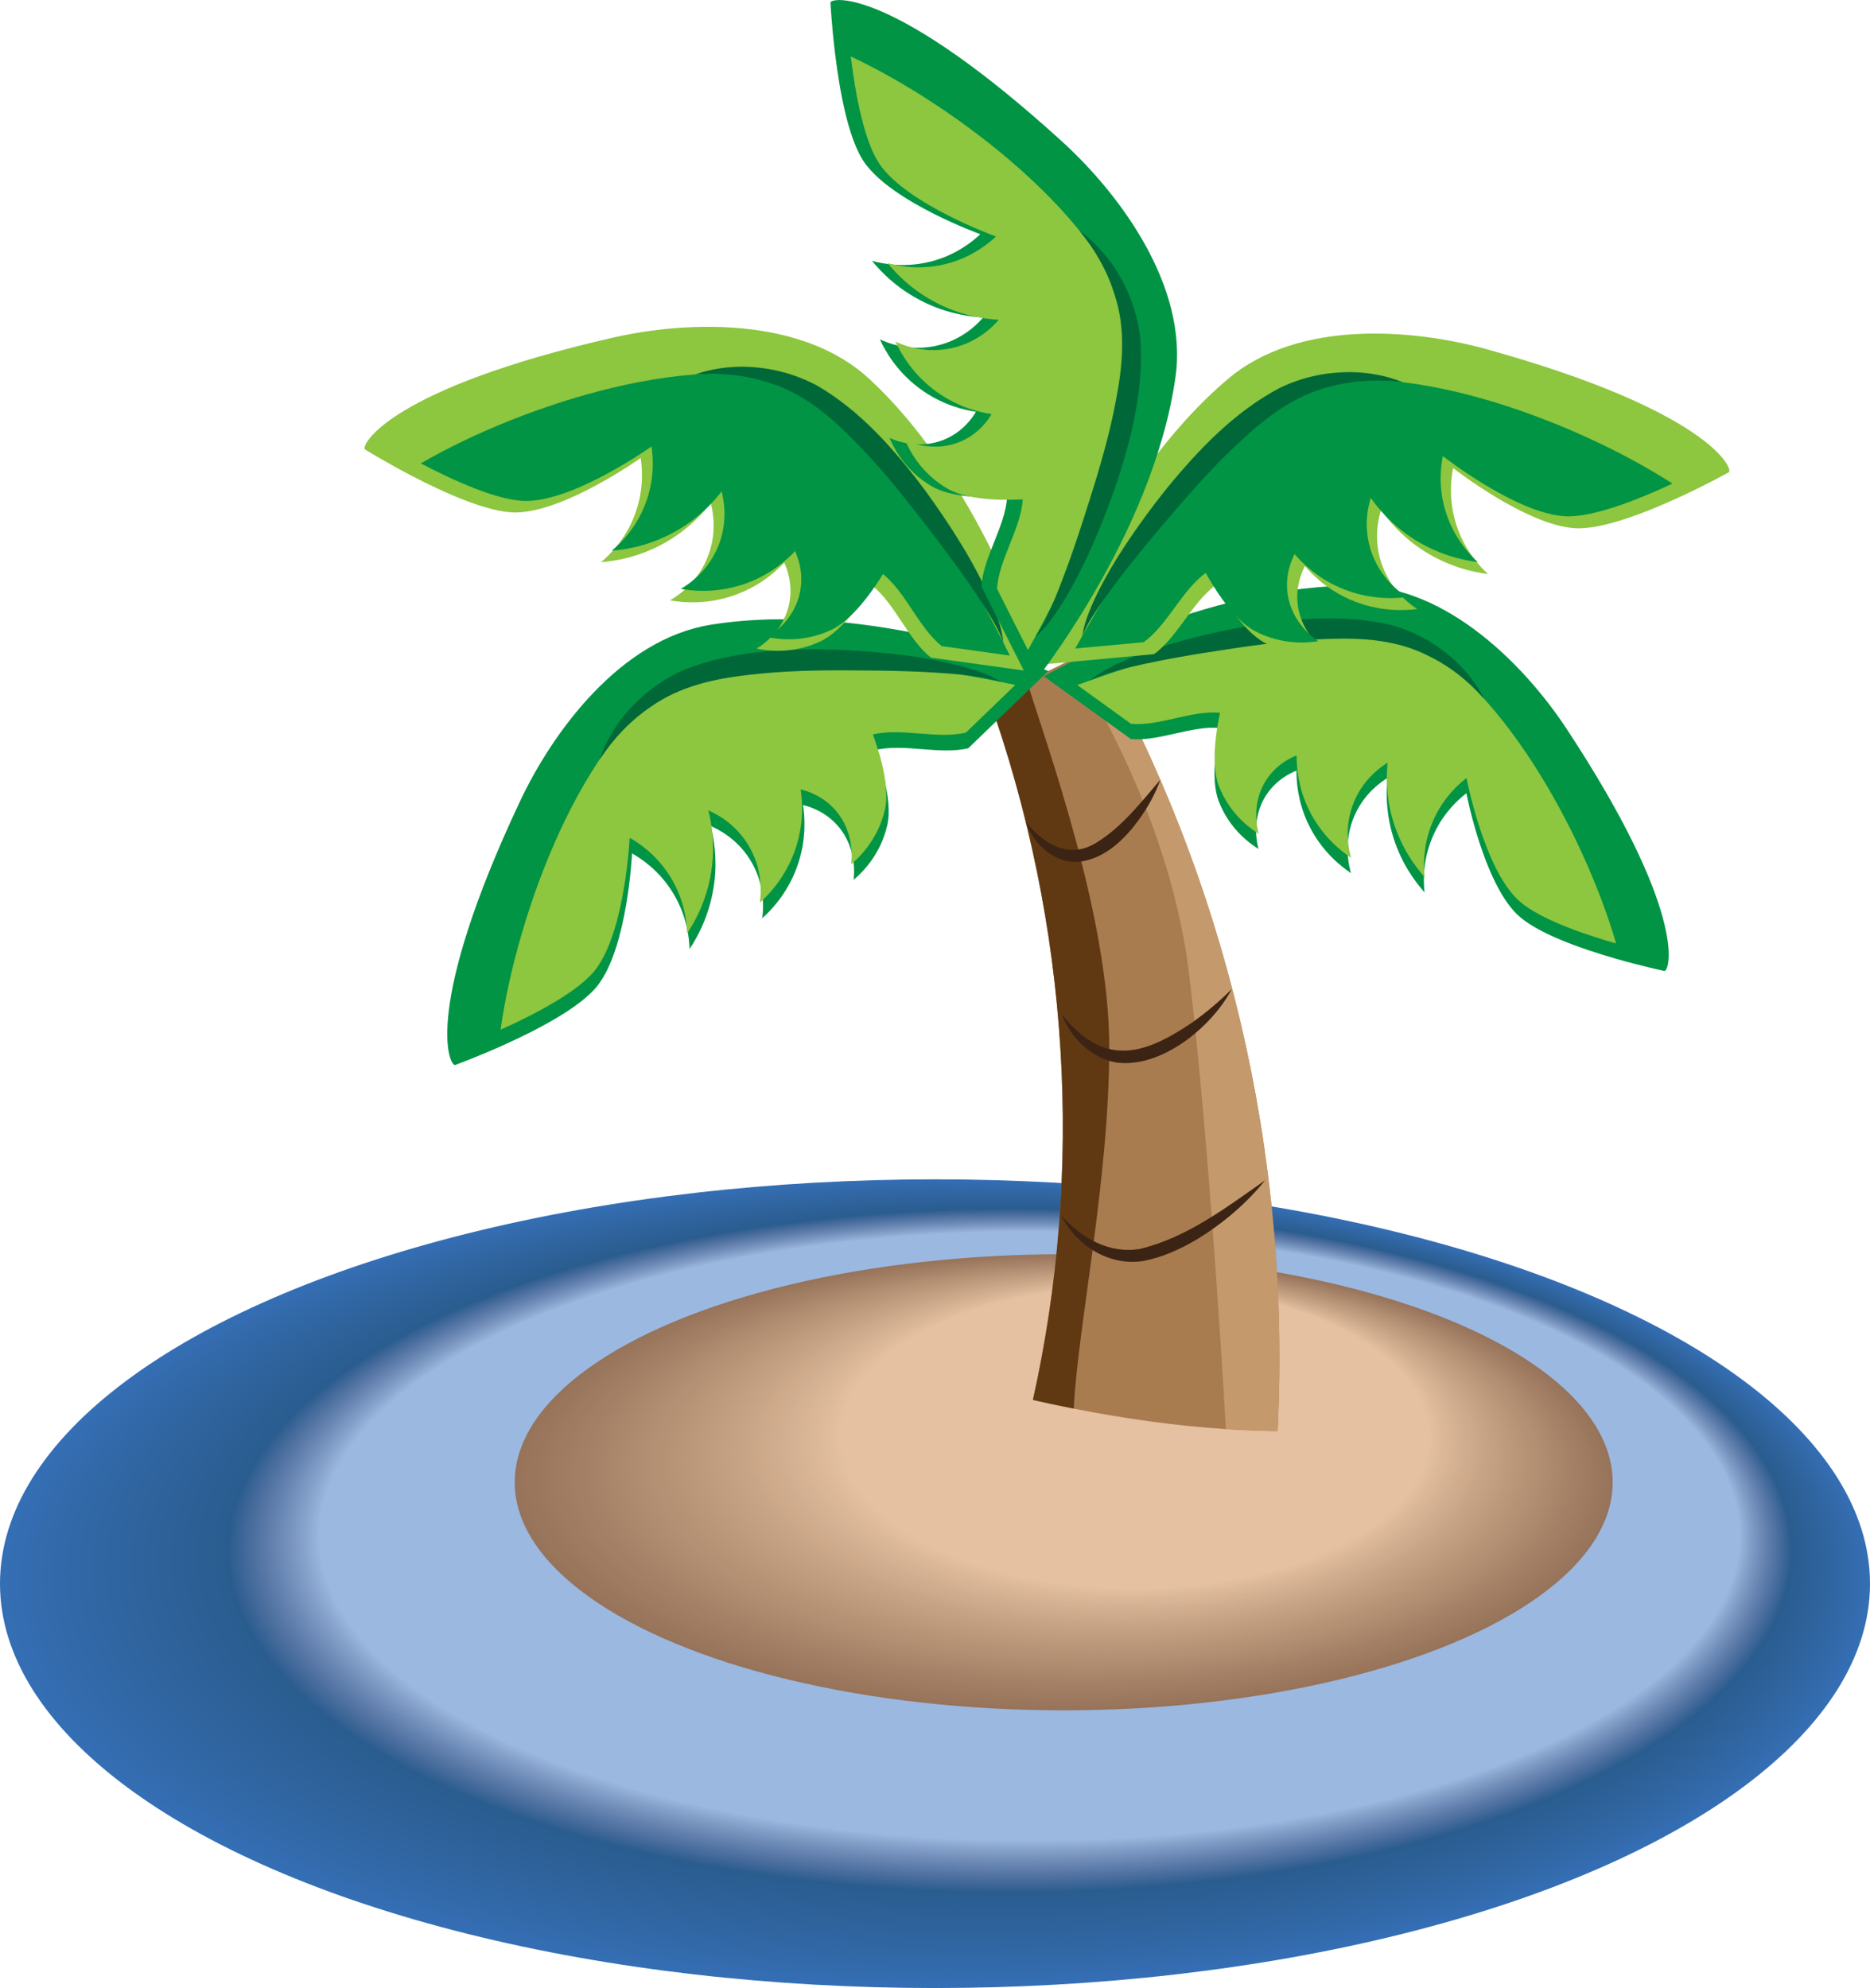 <?xml version="1.0" encoding="UTF-8"?>
<svg id="Layer_1" data-name="Layer 1" xmlns="http://www.w3.org/2000/svg" viewBox="0 0 432 459.31">
  <defs>
    <style>
      .cls-1 {
        fill: #d3b091;
      }

      .cls-1, .cls-2, .cls-3, .cls-4, .cls-5, .cls-6, .cls-7, .cls-8, .cls-9, .cls-10, .cls-11, .cls-12, .cls-13, .cls-14, .cls-15, .cls-16, .cls-17, .cls-18, .cls-19, .cls-20, .cls-21, .cls-22, .cls-23, .cls-24, .cls-25, .cls-26, .cls-27, .cls-28, .cls-29, .cls-30, .cls-31, .cls-32, .cls-33, .cls-34, .cls-35, .cls-36, .cls-37, .cls-38, .cls-39, .cls-40, .cls-41, .cls-42, .cls-43, .cls-44, .cls-45, .cls-46, .cls-47, .cls-48, .cls-49, .cls-50, .cls-51, .cls-52, .cls-53, .cls-54, .cls-55, .cls-56, .cls-57, .cls-58, .cls-59, .cls-60, .cls-61, .cls-62, .cls-63, .cls-64, .cls-65, .cls-66, .cls-67, .cls-68, .cls-69, .cls-70, .cls-71, .cls-72, .cls-73, .cls-74, .cls-75, .cls-76, .cls-77, .cls-78, .cls-79, .cls-80, .cls-81, .cls-82, .cls-83, .cls-84, .cls-85, .cls-86, .cls-87, .cls-88, .cls-89, .cls-90, .cls-91, .cls-92, .cls-93, .cls-94, .cls-95, .cls-96, .cls-97, .cls-98, .cls-99, .cls-100, .cls-101, .cls-102, .cls-103, .cls-104, .cls-105, .cls-106, .cls-107, .cls-108, .cls-109, .cls-110, .cls-111, .cls-112, .cls-113, .cls-114, .cls-115, .cls-116, .cls-117, .cls-118, .cls-119, .cls-120, .cls-121, .cls-122, .cls-123, .cls-124, .cls-125, .cls-126, .cls-127, .cls-128, .cls-129, .cls-130, .cls-131, .cls-132, .cls-133, .cls-134, .cls-135, .cls-136, .cls-137, .cls-138, .cls-139, .cls-140, .cls-141, .cls-142, .cls-143, .cls-144, .cls-145, .cls-146, .cls-147, .cls-148, .cls-149, .cls-150, .cls-151, .cls-152, .cls-153, .cls-154, .cls-155, .cls-156, .cls-157, .cls-158, .cls-159, .cls-160, .cls-161, .cls-162, .cls-163, .cls-164, .cls-165, .cls-166, .cls-167, .cls-168, .cls-169, .cls-170, .cls-171, .cls-172, .cls-173, .cls-174, .cls-175, .cls-176, .cls-177, .cls-178, .cls-179, .cls-180, .cls-181, .cls-182, .cls-183, .cls-184, .cls-185, .cls-186, .cls-187, .cls-188, .cls-189, .cls-190, .cls-191, .cls-192, .cls-193, .cls-194, .cls-195, .cls-196, .cls-197, .cls-198, .cls-199, .cls-200, .cls-201, .cls-202, .cls-203, .cls-204, .cls-205, .cls-206, .cls-207, .cls-208, .cls-209, .cls-210, .cls-211, .cls-212, .cls-213, .cls-214, .cls-215, .cls-216, .cls-217, .cls-218, .cls-219, .cls-220, .cls-221, .cls-222, .cls-223, .cls-224, .cls-225, .cls-226, .cls-227, .cls-228, .cls-229, .cls-230, .cls-231, .cls-232, .cls-233, .cls-234, .cls-235, .cls-236, .cls-237, .cls-238, .cls-239, .cls-240, .cls-241, .cls-242, .cls-243, .cls-244, .cls-245, .cls-246, .cls-247, .cls-248, .cls-249, .cls-250, .cls-251, .cls-252, .cls-253, .cls-254, .cls-255 {
        stroke-width: 0px;
      }

      .cls-2 {
        fill: #356294;
      }

      .cls-3 {
        fill: #316092;
      }

      .cls-4 {
        fill: #a38065;
      }

      .cls-5 {
        fill: #336bac;
      }

      .cls-6 {
        fill: #2e5e90;
      }

      .cls-7 {
        fill: #8eaad3;
      }

      .cls-8 {
        fill: #41699a;
      }

      .cls-9 {
        fill: #346db2;
      }

      .cls-10 {
        fill: #6987b3;
      }

      .cls-11 {
        fill: #6583b0;
      }

      .cls-12 {
        fill: #c09c7e;
      }

      .cls-13 {
        fill: #c5a183;
      }

      .cls-14 {
        fill: #ab876c;
      }

      .cls-15 {
        fill: #9a775d;
      }

      .cls-16 {
        fill: #346db1;
      }

      .cls-17 {
        fill: #5274a3;
      }

      .cls-18 {
        fill: #d1ad8f;
      }

      .cls-19 {
        fill: #376394;
      }

      .cls-20 {
        fill: #c9a587;
      }

      .cls-21 {
        fill: #93b0d8;
      }

      .cls-22 {
        fill: #603913;
      }

      .cls-23 {
        fill: #88a4cd;
      }

      .cls-24 {
        fill: #6280ae;
      }

      .cls-25 {
        fill: #5878a7;
      }

      .cls-26 {
        fill: #b99578;
      }

      .cls-27 {
        fill: #c39f81;
      }

      .cls-28 {
        fill: #2e639c;
      }

      .cls-29 {
        fill: #476c9c;
      }

      .cls-30 {
        fill: #89a5ce;
      }

      .cls-31 {
        fill: #dcb899;
      }

      .cls-32 {
        fill: #336cb0;
      }

      .cls-33 {
        fill: #3f6798;
      }

      .cls-34 {
        fill: #7490bc;
      }

      .cls-35 {
        fill: #5173a2;
      }

      .cls-36 {
        fill: #bc987b;
      }

      .cls-37 {
        fill: #4b6f9f;
      }

      .cls-38 {
        fill: #436a9a;
      }

      .cls-39 {
        fill: #6381af;
      }

      .cls-40 {
        fill: #2d629a;
      }

      .cls-41 {
        fill: #2d6097;
      }

      .cls-42 {
        fill: #2e629b;
      }

      .cls-43 {
        fill: #829ec8;
      }

      .cls-44 {
        fill: #486d9d;
      }

      .cls-45 {
        fill: #2a5d8f;
      }

      .cls-46 {
        fill: #cba889;
      }

      .cls-47 {
        fill: #7c99c3;
      }

      .cls-48 {
        fill: #8aa7cf;
      }

      .cls-49 {
        fill: #2d5e90;
      }

      .cls-50 {
        fill: #336193;
      }

      .cls-51 {
        fill: #3269a8;
      }

      .cls-52 {
        fill: #3269a9;
      }

      .cls-53 {
        fill: #5b7ba9;
      }

      .cls-54 {
        fill: #86a2cc;
      }

      .cls-55 {
        fill: #5979a7;
      }

      .cls-56 {
        fill: #3065a1;
      }

      .cls-57 {
        fill: #3269aa;
      }

      .cls-58 {
        fill: #89a6cf;
      }

      .cls-59 {
        fill: #607eac;
      }

      .cls-60 {
        fill: #4d70a0;
      }

      .cls-61 {
        fill: #e0bd9d;
      }

      .cls-62 {
        fill: #c19d7f;
      }

      .cls-63 {
        fill: #5c7baa;
      }

      .cls-64 {
        fill: #4e71a1;
      }

      .cls-65 {
        fill: #6482af;
      }

      .cls-66 {
        fill: #2a5c8f;
      }

      .cls-67 {
        fill: #3c6597;
      }

      .cls-68 {
        fill: #2c5d90;
      }

      .cls-69 {
        fill: #6885b2;
      }

      .cls-70 {
        fill: #5e7dab;
      }

      .cls-71 {
        fill: #346eb3;
      }

      .cls-72 {
        fill: #346193;
      }

      .cls-73 {
        fill: #b28e72;
      }

      .cls-74 {
        fill: #d6b293;
      }

      .cls-75 {
        fill: #a68368;
      }

      .cls-76 {
        fill: #2e639d;
      }

      .cls-77 {
        fill: #8dc63f;
      }

      .cls-78 {
        fill: #d8b595;
      }

      .cls-79 {
        fill: #91aed6;
      }

      .cls-80 {
        fill: #9ab7df;
      }

      .cls-81 {
        fill: #c8a486;
      }

      .cls-82 {
        fill: #2c5f95;
      }

      .cls-83 {
        fill: #5072a2;
      }

      .cls-84 {
        fill: #2e629a;
      }

      .cls-85 {
        fill: #7693be;
      }

      .cls-86 {
        fill: #496e9e;
      }

      .cls-87 {
        fill: #3e6698;
      }

      .cls-88 {
        fill: #5676a5;
      }

      .cls-89 {
        fill: #7793bf;
      }

      .cls-90 {
        fill: #7f9bc5;
      }

      .cls-91 {
        fill: #4a6e9e;
      }

      .cls-92 {
        fill: #2d6198;
      }

      .cls-93 {
        fill: #96735a;
      }

      .cls-94 {
        fill: #7b97c2;
      }

      .cls-95 {
        fill: #99765c;
      }

      .cls-96 {
        fill: #bf9b7e;
      }

      .cls-97 {
        fill: #336bad;
      }

      .cls-98 {
        fill: #728eba;
      }

      .cls-99 {
        fill: #7894bf;
      }

      .cls-100 {
        fill: #366294;
      }

      .cls-101 {
        fill: #5475a4;
      }

      .cls-102 {
        fill: #9f7c61;
      }

      .cls-103 {
        fill: #a97c50;
      }

      .cls-104 {
        fill: #5677a6;
      }

      .cls-105 {
        fill: #b69275;
      }

      .cls-106 {
        fill: #6c89b6;
      }

      .cls-107 {
        fill: #2f65a0;
      }

      .cls-108 {
        fill: #b49074;
      }

      .cls-109 {
        fill: #2d6199;
      }

      .cls-110 {
        fill: #bd997c;
      }

      .cls-111 {
        fill: #3066a2;
      }

      .cls-112 {
        fill: #cfab8c;
      }

      .cls-113 {
        fill: #92afd7;
      }

      .cls-114 {
        fill: #ddba9a;
      }

      .cls-115 {
        fill: #3067a4;
      }

      .cls-116 {
        fill: #ae8a6e;
      }

      .cls-117 {
        fill: #5f7eac;
      }

      .cls-118 {
        fill: #c4a082;
      }

      .cls-119 {
        fill: #98755b;
      }

      .cls-120 {
        fill: #819ec7;
      }

      .cls-121 {
        fill: #b18d71;
      }

      .cls-122 {
        fill: #2b5d8f;
      }

      .cls-123 {
        fill: #7d9ac4;
      }

      .cls-124 {
        fill: #476d9d;
      }

      .cls-125 {
        fill: #8da9d2;
      }

      .cls-126 {
        fill: #809cc6;
      }

      .cls-127 {
        fill: #be9a7d;
      }

      .cls-128 {
        fill: #5778a6;
      }

      .cls-129 {
        fill: #bb977a;
      }

      .cls-130 {
        fill: #5576a5;
      }

      .cls-131 {
        fill: #708db9;
      }

      .cls-132 {
        fill: #b79376;
      }

      .cls-133 {
        fill: #97b4dc;
      }

      .cls-134 {
        fill: #7390bb;
      }

      .cls-135 {
        fill: #a78369;
      }

      .cls-136 {
        fill: #b59174;
      }

      .cls-137 {
        fill: #ac886d;
      }

      .cls-138 {
        fill: #b89477;
      }

      .cls-139 {
        fill: #7995c0;
      }

      .cls-140 {
        fill: #c29e80;
      }

      .cls-141 {
        fill: #ba9679;
      }

      .cls-142 {
        fill: #2a5d90;
      }

      .cls-143 {
        fill: #96b3db;
      }

      .cls-144 {
        fill: #3a6496;
      }

      .cls-145 {
        fill: #2b5e91;
      }

      .cls-146 {
        fill: #5a79a8;
      }

      .cls-147 {
        fill: #326aab;
      }

      .cls-148 {
        fill: #d7b394;
      }

      .cls-149 {
        fill: #af8b6f;
      }

      .cls-150 {
        fill: #aa866b;
      }

      .cls-151 {
        fill: #9c795f;
      }

      .cls-152 {
        fill: #99b6de;
      }

      .cls-153 {
        fill: #346eb5;
      }

      .cls-154 {
        fill: #84a1ca;
      }

      .cls-155 {
        fill: #446a9b;
      }

      .cls-156 {
        fill: #a37f65;
      }

      .cls-157 {
        fill: #a9856a;
      }

      .cls-158 {
        fill: #3c2415;
      }

      .cls-159 {
        fill: #6d8ab6;
      }

      .cls-160 {
        fill: #9d7a60;
      }

      .cls-161 {
        fill: #326092;
      }

      .cls-162 {
        fill: #2f649f;
      }

      .cls-163 {
        fill: #3168a8;
      }

      .cls-164 {
        fill: #a88469;
      }

      .cls-165 {
        fill: #95b1d9;
      }

      .cls-166 {
        fill: #a58267;
      }

      .cls-167 {
        fill: #7591bd;
      }

      .cls-168 {
        fill: #85a2cb;
      }

      .cls-169 {
        fill: #5d7caa;
      }

      .cls-170 {
        fill: #e3c09f;
      }

      .cls-171 {
        fill: #87a3cc;
      }

      .cls-172 {
        fill: #84a0ca;
      }

      .cls-173 {
        fill: #2f5f91;
      }

      .cls-174 {
        fill: #9bb8e0;
      }

      .cls-175 {
        fill: #98b5dd;
      }

      .cls-176 {
        fill: #9e7b61;
      }

      .cls-177 {
        fill: #336bae;
      }

      .cls-178 {
        fill: #336caf;
      }

      .cls-179 {
        fill: #ad896e;
      }

      .cls-180 {
        fill: #dfbb9b;
      }

      .cls-181 {
        fill: #6784b2;
      }

      .cls-182 {
        fill: #3066a3;
      }

      .cls-183 {
        fill: #2f649e;
      }

      .cls-184 {
        fill: #7a96c1;
      }

      .cls-185 {
        fill: #cda98a;
      }

      .cls-186 {
        fill: #9b785e;
      }

      .cls-187 {
        fill: #6c89b5;
      }

      .cls-188 {
        fill: #e5c1a1;
      }

      .cls-189 {
        fill: #6e8bb7;
      }

      .cls-190 {
        fill: #2c6096;
      }

      .cls-191 {
        fill: #a17d63;
      }

      .cls-192 {
        fill: #a27e64;
      }

      .cls-193 {
        fill: #8ca8d1;
      }

      .cls-194 {
        fill: #6886b3;
      }

      .cls-195 {
        fill: #3168a6;
      }

      .cls-196 {
        fill: #d9b696;
      }

      .cls-197 {
        fill: #6b88b5;
      }

      .cls-198 {
        fill: #8facd4;
      }

      .cls-199 {
        fill: #009444;
      }

      .cls-200 {
        fill: #ceaa8b;
      }

      .cls-201 {
        fill: #a07c62;
      }

      .cls-202 {
        fill: #809dc7;
      }

      .cls-203 {
        fill: #95b2da;
      }

      .cls-204 {
        fill: #3d6697;
      }

      .cls-205 {
        fill: #5273a3;
      }

      .cls-206 {
        fill: #8eabd3;
      }

      .cls-207 {
        fill: #42699a;
      }

      .cls-208 {
        fill: #8ba8d0;
      }

      .cls-209 {
        fill: #e2be9e;
      }

      .cls-210 {
        fill: #6f8cb8;
      }

      .cls-211 {
        fill: #97745a;
      }

      .cls-212 {
        fill: #839fc9;
      }

      .cls-213 {
        fill: #a48166;
      }

      .cls-214 {
        fill: #718dba;
      }

      .cls-215 {
        fill: #90add5;
      }

      .cls-216 {
        fill: #2a5d91;
      }

      .cls-217 {
        fill: #5a7aa9;
      }

      .cls-218 {
        fill: #6a87b4;
      }

      .cls-219 {
        fill: #396495;
      }

      .cls-220 {
        fill: #7e9ac5;
      }

      .cls-221 {
        fill: #7c98c3;
      }

      .cls-222 {
        fill: #b38f73;
      }

      .cls-223 {
        fill: #d2ae90;
      }

      .cls-224 {
        fill: #2b5e92;
      }

      .cls-225 {
        fill: #466b9c;
      }

      .cls-226 {
        fill: #7996c1;
      }

      .cls-227 {
        fill: #c49a6c;
      }

      .cls-228 {
        fill: #dbb798;
      }

      .cls-229 {
        fill: #006838;
      }

      .cls-230 {
        fill: #d0ac8e;
      }

      .cls-231 {
        fill: #7592bd;
      }

      .cls-232 {
        fill: #caa688;
      }

      .cls-233 {
        fill: #5375a4;
      }

      .cls-234 {
        fill: #4f72a1;
      }

      .cls-235 {
        fill: #456b9b;
      }

      .cls-236 {
        fill: #94b0d8;
      }

      .cls-237 {
        fill: #2b5e93;
      }

      .cls-238 {
        fill: #4c6f9f;
      }

      .cls-239 {
        fill: #6f8bb8;
      }

      .cls-240 {
        fill: #3167a5;
      }

      .cls-241 {
        fill: #b08c70;
      }

      .cls-242 {
        fill: #305f91;
      }

      .cls-243 {
        fill: #6582b0;
      }

      .cls-244 {
        fill: #3b6596;
      }

      .cls-245 {
        fill: #c6a284;
      }

      .cls-246 {
        fill: #406899;
      }

      .cls-247 {
        fill: #2c5f94;
      }

      .cls-248 {
        fill: #c7a385;
      }

      .cls-249 {
        fill: #6684b1;
      }

      .cls-250 {
        fill: #617fad;
      }

      .cls-251 {
        fill: #386395;
      }

      .cls-252 {
        fill: #99765d;
      }

      .cls-253 {
        fill: #3168a7;
      }

      .cls-254 {
        fill: #d4b192;
      }

      .cls-255 {
        fill: #728fbb;
      }
    </style>
  </defs>
  <g>
    <ellipse class="cls-153" cx="216" cy="365.89" rx="216" ry="93.42"/>
    <ellipse class="cls-71" cx="216.33" cy="365.74" rx="215.32" ry="93.14"/>
    <ellipse class="cls-9" cx="216.67" cy="365.6" rx="214.64" ry="92.86"/>
    <ellipse class="cls-16" cx="217" cy="365.45" rx="213.96" ry="92.59"/>
    <ellipse class="cls-16" cx="217.33" cy="365.3" rx="213.28" ry="92.31"/>
    <ellipse class="cls-32" cx="217.66" cy="365.16" rx="212.6" ry="92.03"/>
    <ellipse class="cls-178" cx="218" cy="365.01" rx="211.92" ry="91.76"/>
    <ellipse class="cls-177" cx="218.33" cy="364.87" rx="211.24" ry="91.48"/>
    <ellipse class="cls-97" cx="218.66" cy="364.72" rx="210.56" ry="91.2"/>
    <ellipse class="cls-5" cx="219" cy="364.57" rx="209.88" ry="90.93"/>
    <ellipse class="cls-147" cx="219.33" cy="364.43" rx="209.2" ry="90.65"/>
    <ellipse class="cls-147" cx="219.66" cy="364.28" rx="208.52" ry="90.37"/>
    <ellipse class="cls-57" cx="219.99" cy="364.13" rx="207.84" ry="90.1"/>
    <ellipse class="cls-52" cx="220.33" cy="363.99" rx="207.16" ry="89.82"/>
    <ellipse class="cls-51" cx="220.66" cy="363.84" rx="206.48" ry="89.54"/>
    <ellipse class="cls-163" cx="220.99" cy="363.69" rx="205.8" ry="89.26"/>
    <ellipse class="cls-253" cx="221.33" cy="363.55" rx="205.12" ry="88.99"/>
    <ellipse class="cls-195" cx="221.66" cy="363.4" rx="204.44" ry="88.71"/>
    <ellipse class="cls-240" cx="221.99" cy="363.25" rx="203.76" ry="88.43"/>
    <ellipse class="cls-240" cx="222.32" cy="363.11" rx="203.08" ry="88.16"/>
    <ellipse class="cls-115" cx="222.66" cy="362.96" rx="202.4" ry="87.88"/>
    <ellipse class="cls-182" cx="222.99" cy="362.81" rx="201.71" ry="87.6"/>
    <ellipse class="cls-111" cx="223.32" cy="362.67" rx="201.03" ry="87.33"/>
    <ellipse class="cls-111" cx="223.66" cy="362.52" rx="200.35" ry="87.05"/>
    <ellipse class="cls-56" cx="223.99" cy="362.37" rx="199.67" ry="86.77"/>
    <ellipse class="cls-107" cx="224.32" cy="362.23" rx="198.99" ry="86.5"/>
    <ellipse class="cls-107" cx="224.66" cy="362.08" rx="198.31" ry="86.22"/>
    <ellipse class="cls-162" cx="224.99" cy="361.94" rx="197.63" ry="85.94"/>
    <ellipse class="cls-183" cx="225.32" cy="361.79" rx="196.95" ry="85.67"/>
    <ellipse class="cls-183" cx="225.65" cy="361.64" rx="196.27" ry="85.39"/>
    <ellipse class="cls-76" cx="225.99" cy="361.5" rx="195.59" ry="85.11"/>
    <ellipse class="cls-28" cx="226.32" cy="361.35" rx="194.91" ry="84.84"/>
    <ellipse class="cls-28" cx="226.65" cy="361.2" rx="194.23" ry="84.56"/>
    <ellipse class="cls-42" cx="226.99" cy="361.06" rx="193.55" ry="84.28"/>
    <ellipse class="cls-84" cx="227.32" cy="360.91" rx="192.87" ry="84.01"/>
    <ellipse class="cls-40" cx="227.65" cy="360.76" rx="192.19" ry="83.73"/>
    <ellipse class="cls-109" cx="227.98" cy="360.62" rx="191.51" ry="83.45"/>
    <ellipse class="cls-92" cx="228.32" cy="360.47" rx="190.83" ry="83.18"/>
    <ellipse class="cls-92" cx="228.65" cy="360.32" rx="190.15" ry="82.9"/>
    <ellipse class="cls-41" cx="228.98" cy="360.18" rx="189.47" ry="82.62"/>
    <ellipse class="cls-190" cx="229.32" cy="360.03" rx="188.79" ry="82.35"/>
    <ellipse class="cls-190" cx="229.65" cy="359.88" rx="188.11" ry="82.07"/>
    <ellipse class="cls-82" cx="229.98" cy="359.74" rx="187.43" ry="81.79"/>
    <ellipse class="cls-247" cx="230.31" cy="359.59" rx="186.75" ry="81.52"/>
    <ellipse class="cls-247" cx="230.65" cy="359.44" rx="186.07" ry="81.24"/>
    <ellipse class="cls-237" cx="230.98" cy="359.3" rx="185.39" ry="80.96"/>
    <ellipse class="cls-224" cx="231.31" cy="359.15" rx="184.71" ry="80.68"/>
    <ellipse class="cls-224" cx="231.65" cy="359.01" rx="184.03" ry="80.41"/>
    <ellipse class="cls-145" cx="231.98" cy="358.86" rx="183.35" ry="80.13"/>
    <ellipse class="cls-216" cx="232.31" cy="358.71" rx="182.67" ry="79.85"/>
    <ellipse class="cls-142" cx="232.64" cy="358.57" rx="181.99" ry="79.58"/>
    <ellipse class="cls-45" cx="232.98" cy="358.42" rx="181.31" ry="79.3"/>
    <ellipse class="cls-66" cx="233.31" cy="358.27" rx="180.63" ry="79.02"/>
    <ellipse class="cls-122" cx="233.34" cy="358.25" rx="180.5" ry="78.96"/>
    <ellipse class="cls-68" cx="233.38" cy="358.22" rx="180.38" ry="78.9"/>
    <ellipse class="cls-49" cx="233.41" cy="358.2" rx="180.26" ry="78.83"/>
    <ellipse class="cls-6" cx="233.44" cy="358.17" rx="180.13" ry="78.77"/>
    <ellipse class="cls-173" cx="233.48" cy="358.15" rx="180.01" ry="78.7"/>
    <ellipse class="cls-242" cx="233.51" cy="358.12" rx="179.89" ry="78.64"/>
    <ellipse class="cls-3" cx="233.55" cy="358.1" rx="179.76" ry="78.57"/>
    <ellipse class="cls-161" cx="233.58" cy="358.07" rx="179.64" ry="78.51"/>
    <ellipse class="cls-50" cx="233.61" cy="358.05" rx="179.52" ry="78.44"/>
    <ellipse class="cls-72" cx="233.65" cy="358.02" rx="179.39" ry="78.38"/>
    <ellipse class="cls-2" cx="233.68" cy="357.99" rx="179.27" ry="78.31"/>
    <ellipse class="cls-100" cx="233.71" cy="357.97" rx="179.14" ry="78.25"/>
    <ellipse class="cls-19" cx="233.75" cy="357.94" rx="179.02" ry="78.18"/>
    <ellipse class="cls-251" cx="233.78" cy="357.92" rx="178.9" ry="78.12"/>
    <ellipse class="cls-219" cx="233.82" cy="357.89" rx="178.77" ry="78.06"/>
    <ellipse class="cls-144" cx="233.85" cy="357.87" rx="178.65" ry="77.99"/>
    <ellipse class="cls-244" cx="233.88" cy="357.84" rx="178.53" ry="77.93"/>
    <ellipse class="cls-67" cx="233.92" cy="357.82" rx="178.4" ry="77.86"/>
    <ellipse class="cls-204" cx="233.95" cy="357.79" rx="178.28" ry="77.8"/>
    <ellipse class="cls-87" cx="233.98" cy="357.77" rx="178.16" ry="77.73"/>
    <ellipse class="cls-33" cx="234.02" cy="357.74" rx="178.03" ry="77.67"/>
    <ellipse class="cls-246" cx="234.05" cy="357.72" rx="177.91" ry="77.6"/>
    <ellipse class="cls-246" cx="234.09" cy="357.69" rx="177.79" ry="77.54"/>
    <ellipse class="cls-8" cx="234.12" cy="357.67" rx="177.66" ry="77.47"/>
    <ellipse class="cls-207" cx="234.15" cy="357.64" rx="177.54" ry="77.41"/>
    <ellipse class="cls-38" cx="234.19" cy="357.62" rx="177.41" ry="77.35"/>
    <ellipse class="cls-155" cx="234.22" cy="357.59" rx="177.29" ry="77.28"/>
    <ellipse class="cls-235" cx="234.25" cy="357.56" rx="177.17" ry="77.22"/>
    <ellipse class="cls-225" cx="234.29" cy="357.54" rx="177.04" ry="77.15"/>
    <ellipse class="cls-29" cx="234.32" cy="357.51" rx="176.92" ry="77.09"/>
    <ellipse class="cls-124" cx="234.35" cy="357.49" rx="176.8" ry="77.02"/>
    <ellipse class="cls-44" cx="234.39" cy="357.46" rx="176.67" ry="76.96"/>
    <ellipse class="cls-86" cx="234.42" cy="357.44" rx="176.55" ry="76.89"/>
    <ellipse class="cls-91" cx="234.46" cy="357.41" rx="176.43" ry="76.83"/>
    <ellipse class="cls-37" cx="234.49" cy="357.39" rx="176.3" ry="76.76"/>
    <ellipse class="cls-238" cx="234.52" cy="357.36" rx="176.18" ry="76.7"/>
    <ellipse class="cls-60" cx="234.56" cy="357.34" rx="176.06" ry="76.63"/>
    <ellipse class="cls-60" cx="234.59" cy="357.31" rx="175.93" ry="76.57"/>
    <ellipse class="cls-64" cx="234.62" cy="357.29" rx="175.81" ry="76.51"/>
    <ellipse class="cls-234" cx="234.66" cy="357.26" rx="175.68" ry="76.44"/>
    <ellipse class="cls-83" cx="234.69" cy="357.24" rx="175.56" ry="76.38"/>
    <ellipse class="cls-35" cx="234.73" cy="357.21" rx="175.44" ry="76.31"/>
    <ellipse class="cls-205" cx="234.76" cy="357.19" rx="175.31" ry="76.25"/>
    <ellipse class="cls-17" cx="234.79" cy="357.16" rx="175.19" ry="76.18"/>
    <ellipse class="cls-233" cx="234.83" cy="357.14" rx="175.07" ry="76.12"/>
    <ellipse class="cls-101" cx="234.86" cy="357.11" rx="174.94" ry="76.05"/>
    <ellipse class="cls-130" cx="234.89" cy="357.08" rx="174.82" ry="75.99"/>
    <ellipse class="cls-88" cx="234.93" cy="357.06" rx="174.7" ry="75.92"/>
    <ellipse class="cls-104" cx="234.96" cy="357.03" rx="174.57" ry="75.86"/>
    <ellipse class="cls-128" cx="235" cy="357.01" rx="174.45" ry="75.79"/>
    <ellipse class="cls-25" cx="235.03" cy="356.98" rx="174.33" ry="75.73"/>
    <ellipse class="cls-55" cx="235.06" cy="356.96" rx="174.2" ry="75.67"/>
    <ellipse class="cls-146" cx="235.1" cy="356.93" rx="174.08" ry="75.6"/>
    <ellipse class="cls-217" cx="235.13" cy="356.91" rx="173.95" ry="75.54"/>
    <ellipse class="cls-53" cx="235.16" cy="356.88" rx="173.83" ry="75.47"/>
    <ellipse class="cls-63" cx="235.2" cy="356.86" rx="173.71" ry="75.41"/>
    <ellipse class="cls-169" cx="235.23" cy="356.83" rx="173.58" ry="75.34"/>
    <ellipse class="cls-70" cx="235.26" cy="356.81" rx="173.46" ry="75.28"/>
    <ellipse class="cls-70" cx="235.3" cy="356.78" rx="173.34" ry="75.21"/>
    <ellipse class="cls-117" cx="235.33" cy="356.76" rx="173.21" ry="75.15"/>
    <ellipse class="cls-59" cx="235.37" cy="356.73" rx="173.09" ry="75.08"/>
    <ellipse class="cls-250" cx="235.4" cy="356.71" rx="172.97" ry="75.02"/>
    <ellipse class="cls-24" cx="235.43" cy="356.68" rx="172.84" ry="74.96"/>
    <ellipse class="cls-24" cx="235.47" cy="356.65" rx="172.72" ry="74.89"/>
    <ellipse class="cls-39" cx="235.5" cy="356.63" rx="172.6" ry="74.83"/>
    <ellipse class="cls-65" cx="235.53" cy="356.6" rx="172.47" ry="74.76"/>
    <ellipse class="cls-243" cx="235.57" cy="356.58" rx="172.35" ry="74.7"/>
    <ellipse class="cls-11" cx="235.6" cy="356.55" rx="172.22" ry="74.63"/>
    <ellipse class="cls-249" cx="235.64" cy="356.53" rx="172.1" ry="74.57"/>
    <ellipse class="cls-181" cx="235.67" cy="356.5" rx="171.98" ry="74.5"/>
    <ellipse class="cls-69" cx="235.7" cy="356.48" rx="171.85" ry="74.44"/>
    <ellipse class="cls-194" cx="235.74" cy="356.45" rx="171.73" ry="74.37"/>
    <ellipse class="cls-10" cx="235.77" cy="356.43" rx="171.61" ry="74.31"/>
    <ellipse class="cls-218" cx="235.8" cy="356.4" rx="171.48" ry="74.24"/>
    <ellipse class="cls-197" cx="235.84" cy="356.38" rx="171.36" ry="74.18"/>
    <ellipse class="cls-187" cx="235.87" cy="356.35" rx="171.24" ry="74.12"/>
    <ellipse class="cls-106" cx="235.9" cy="356.33" rx="171.11" ry="74.05"/>
    <ellipse class="cls-159" cx="235.94" cy="356.3" rx="170.99" ry="73.99"/>
    <ellipse class="cls-189" cx="235.97" cy="356.28" rx="170.87" ry="73.92"/>
    <ellipse class="cls-239" cx="236.01" cy="356.25" rx="170.74" ry="73.86"/>
    <ellipse class="cls-210" cx="236.04" cy="356.23" rx="170.62" ry="73.79"/>
    <ellipse class="cls-131" cx="236.07" cy="356.2" rx="170.49" ry="73.73"/>
    <ellipse class="cls-214" cx="236.11" cy="356.17" rx="170.37" ry="73.66"/>
    <ellipse class="cls-98" cx="236.14" cy="356.15" rx="170.25" ry="73.6"/>
    <ellipse class="cls-255" cx="236.17" cy="356.12" rx="170.12" ry="73.53"/>
    <ellipse class="cls-134" cx="236.21" cy="356.1" rx="170" ry="73.47"/>
    <ellipse class="cls-34" cx="236.24" cy="356.07" rx="169.88" ry="73.41"/>
    <ellipse class="cls-167" cx="236.28" cy="356.05" rx="169.75" ry="73.34"/>
    <ellipse class="cls-231" cx="236.31" cy="356.02" rx="169.63" ry="73.28"/>
    <ellipse class="cls-85" cx="236.34" cy="356" rx="169.51" ry="73.21"/>
    <ellipse class="cls-89" cx="236.38" cy="355.97" rx="169.38" ry="73.15"/>
    <ellipse class="cls-99" cx="236.41" cy="355.95" rx="169.26" ry="73.08"/>
    <ellipse class="cls-139" cx="236.44" cy="355.92" rx="169.14" ry="73.02"/>
    <ellipse class="cls-226" cx="236.48" cy="355.9" rx="169.01" ry="72.95"/>
    <ellipse class="cls-184" cx="236.51" cy="355.87" rx="168.89" ry="72.89"/>
    <ellipse class="cls-94" cx="236.55" cy="355.85" rx="168.77" ry="72.82"/>
    <ellipse class="cls-221" cx="236.58" cy="355.82" rx="168.64" ry="72.76"/>
    <ellipse class="cls-47" cx="236.61" cy="355.8" rx="168.52" ry="72.69"/>
    <ellipse class="cls-123" cx="236.65" cy="355.77" rx="168.39" ry="72.63"/>
    <ellipse class="cls-220" cx="236.68" cy="355.75" rx="168.27" ry="72.57"/>
    <ellipse class="cls-90" cx="236.71" cy="355.72" rx="168.15" ry="72.5"/>
    <ellipse class="cls-126" cx="236.75" cy="355.69" rx="168.02" ry="72.44"/>
    <ellipse class="cls-202" cx="236.78" cy="355.67" rx="167.9" ry="72.37"/>
    <ellipse class="cls-120" cx="236.81" cy="355.64" rx="167.78" ry="72.31"/>
    <ellipse class="cls-43" cx="236.85" cy="355.62" rx="167.65" ry="72.24"/>
    <ellipse class="cls-212" cx="236.88" cy="355.59" rx="167.53" ry="72.18"/>
    <ellipse class="cls-172" cx="236.92" cy="355.57" rx="167.41" ry="72.11"/>
    <ellipse class="cls-154" cx="236.95" cy="355.54" rx="167.28" ry="72.05"/>
    <ellipse class="cls-168" cx="236.98" cy="355.52" rx="167.16" ry="71.98"/>
    <ellipse class="cls-54" cx="237.02" cy="355.49" rx="167.04" ry="71.92"/>
    <ellipse class="cls-171" cx="237.05" cy="355.47" rx="166.91" ry="71.85"/>
    <ellipse class="cls-23" cx="237.08" cy="355.44" rx="166.79" ry="71.79"/>
    <ellipse class="cls-30" cx="237.12" cy="355.42" rx="166.66" ry="71.73"/>
    <ellipse class="cls-58" cx="237.15" cy="355.39" rx="166.54" ry="71.66"/>
    <ellipse class="cls-48" cx="237.19" cy="355.37" rx="166.42" ry="71.6"/>
    <ellipse class="cls-208" cx="237.22" cy="355.34" rx="166.29" ry="71.53"/>
    <ellipse class="cls-193" cx="237.25" cy="355.32" rx="166.17" ry="71.47"/>
    <ellipse class="cls-125" cx="237.29" cy="355.29" rx="166.05" ry="71.4"/>
    <ellipse class="cls-7" cx="237.32" cy="355.26" rx="165.92" ry="71.34"/>
    <ellipse class="cls-206" cx="237.35" cy="355.24" rx="165.8" ry="71.27"/>
    <ellipse class="cls-198" cx="237.39" cy="355.21" rx="165.68" ry="71.21"/>
    <ellipse class="cls-215" cx="237.42" cy="355.19" rx="165.55" ry="71.14"/>
    <ellipse class="cls-79" cx="237.46" cy="355.16" rx="165.43" ry="71.08"/>
    <ellipse class="cls-113" cx="237.49" cy="355.14" rx="165.31" ry="71.02"/>
    <ellipse class="cls-21" cx="237.52" cy="355.11" rx="165.18" ry="70.95"/>
    <ellipse class="cls-236" cx="237.56" cy="355.09" rx="165.06" ry="70.89"/>
    <ellipse class="cls-165" cx="237.59" cy="355.06" rx="164.93" ry="70.82"/>
    <ellipse class="cls-203" cx="237.62" cy="355.04" rx="164.81" ry="70.76"/>
    <ellipse class="cls-143" cx="237.66" cy="355.01" rx="164.69" ry="70.69"/>
    <ellipse class="cls-133" cx="237.69" cy="354.99" rx="164.56" ry="70.63"/>
    <ellipse class="cls-175" cx="237.72" cy="354.96" rx="164.44" ry="70.56"/>
    <ellipse class="cls-152" cx="237.76" cy="354.94" rx="164.32" ry="70.5"/>
    <ellipse class="cls-80" cx="237.79" cy="354.91" rx="164.19" ry="70.43"/>
    <ellipse class="cls-174" cx="237.83" cy="354.89" rx="164.07" ry="70.37"/>
  </g>
  <g>
    <ellipse class="cls-93" cx="245.73" cy="342.47" rx="126.82" ry="52.68"/>
    <ellipse class="cls-211" cx="245.95" cy="342.33" rx="126.03" ry="52.45"/>
    <ellipse class="cls-119" cx="246.17" cy="342.19" rx="125.25" ry="52.21"/>
    <ellipse class="cls-95" cx="246.39" cy="342.05" rx="124.46" ry="51.98"/>
    <ellipse class="cls-252" cx="246.61" cy="341.91" rx="123.68" ry="51.74"/>
    <ellipse class="cls-15" cx="246.82" cy="341.77" rx="122.89" ry="51.5"/>
    <ellipse class="cls-186" cx="247.04" cy="341.63" rx="122.11" ry="51.27"/>
    <ellipse class="cls-151" cx="247.26" cy="341.49" rx="121.32" ry="51.03"/>
    <ellipse class="cls-160" cx="247.48" cy="341.35" rx="120.54" ry="50.8"/>
    <ellipse class="cls-176" cx="247.7" cy="341.21" rx="119.75" ry="50.56"/>
    <ellipse class="cls-102" cx="247.92" cy="341.07" rx="118.97" ry="50.33"/>
    <ellipse class="cls-201" cx="248.14" cy="340.93" rx="118.19" ry="50.09"/>
    <ellipse class="cls-191" cx="248.36" cy="340.79" rx="117.4" ry="49.85"/>
    <ellipse class="cls-192" cx="248.58" cy="340.65" rx="116.62" ry="49.62"/>
    <ellipse class="cls-156" cx="248.8" cy="340.51" rx="115.83" ry="49.38"/>
    <ellipse class="cls-4" cx="249.02" cy="340.37" rx="115.05" ry="49.15"/>
    <ellipse class="cls-213" cx="249.24" cy="340.24" rx="114.26" ry="48.91"/>
    <ellipse class="cls-166" cx="249.46" cy="340.1" rx="113.48" ry="48.68"/>
    <ellipse class="cls-75" cx="249.68" cy="339.96" rx="112.69" ry="48.44"/>
    <ellipse class="cls-135" cx="249.89" cy="339.82" rx="111.91" ry="48.2"/>
    <ellipse class="cls-164" cx="250.11" cy="339.68" rx="111.12" ry="47.97"/>
    <ellipse class="cls-157" cx="250.33" cy="339.54" rx="110.34" ry="47.73"/>
    <ellipse class="cls-150" cx="250.55" cy="339.4" rx="109.56" ry="47.5"/>
    <ellipse class="cls-14" cx="250.77" cy="339.26" rx="108.77" ry="47.26"/>
    <ellipse class="cls-137" cx="250.99" cy="339.12" rx="107.99" ry="47.02"/>
    <ellipse class="cls-179" cx="251.21" cy="338.98" rx="107.2" ry="46.79"/>
    <ellipse class="cls-116" cx="251.43" cy="338.84" rx="106.42" ry="46.55"/>
    <ellipse class="cls-149" cx="251.65" cy="338.7" rx="105.63" ry="46.32"/>
    <ellipse class="cls-241" cx="251.87" cy="338.56" rx="104.85" ry="46.08"/>
    <ellipse class="cls-121" cx="252.09" cy="338.42" rx="104.06" ry="45.85"/>
    <ellipse class="cls-73" cx="252.31" cy="338.28" rx="103.28" ry="45.61"/>
    <ellipse class="cls-222" cx="252.53" cy="338.14" rx="102.5" ry="45.37"/>
    <ellipse class="cls-108" cx="252.75" cy="338" rx="101.71" ry="45.14"/>
    <ellipse class="cls-136" cx="252.96" cy="337.86" rx="100.93" ry="44.9"/>
    <ellipse class="cls-105" cx="253.18" cy="337.72" rx="100.14" ry="44.67"/>
    <ellipse class="cls-132" cx="253.4" cy="337.58" rx="99.36" ry="44.43"/>
    <ellipse class="cls-138" cx="253.62" cy="337.44" rx="98.57" ry="44.2"/>
    <ellipse class="cls-26" cx="253.84" cy="337.31" rx="97.79" ry="43.96"/>
    <ellipse class="cls-141" cx="254.06" cy="337.17" rx="97" ry="43.72"/>
    <ellipse class="cls-129" cx="254.28" cy="337.03" rx="96.22" ry="43.49"/>
    <ellipse class="cls-36" cx="254.5" cy="336.89" rx="95.43" ry="43.25"/>
    <ellipse class="cls-110" cx="254.72" cy="336.75" rx="94.65" ry="43.02"/>
    <ellipse class="cls-127" cx="254.94" cy="336.61" rx="93.87" ry="42.78"/>
    <ellipse class="cls-96" cx="255.16" cy="336.47" rx="93.08" ry="42.55"/>
    <ellipse class="cls-12" cx="255.38" cy="336.33" rx="92.3" ry="42.31"/>
    <ellipse class="cls-62" cx="255.6" cy="336.19" rx="91.51" ry="42.07"/>
    <ellipse class="cls-140" cx="255.81" cy="336.05" rx="90.73" ry="41.84"/>
    <ellipse class="cls-27" cx="256.03" cy="335.91" rx="89.94" ry="41.6"/>
    <ellipse class="cls-118" cx="256.25" cy="335.77" rx="89.16" ry="41.37"/>
    <ellipse class="cls-13" cx="256.47" cy="335.63" rx="88.37" ry="41.13"/>
    <ellipse class="cls-245" cx="256.69" cy="335.49" rx="87.59" ry="40.9"/>
    <ellipse class="cls-248" cx="256.91" cy="335.35" rx="86.8" ry="40.66"/>
    <ellipse class="cls-81" cx="257.13" cy="335.21" rx="86.02" ry="40.42"/>
    <ellipse class="cls-20" cx="257.35" cy="335.07" rx="85.24" ry="40.19"/>
    <ellipse class="cls-232" cx="257.57" cy="334.93" rx="84.45" ry="39.95"/>
    <ellipse class="cls-46" cx="257.79" cy="334.79" rx="83.67" ry="39.72"/>
    <ellipse class="cls-185" cx="258.01" cy="334.65" rx="82.88" ry="39.48"/>
    <ellipse class="cls-200" cx="258.23" cy="334.51" rx="82.1" ry="39.25"/>
    <ellipse class="cls-112" cx="258.45" cy="334.38" rx="81.31" ry="39.01"/>
    <ellipse class="cls-230" cx="258.67" cy="334.24" rx="80.53" ry="38.77"/>
    <ellipse class="cls-18" cx="258.88" cy="334.1" rx="79.74" ry="38.54"/>
    <ellipse class="cls-223" cx="259.1" cy="333.96" rx="78.96" ry="38.3"/>
    <ellipse class="cls-1" cx="259.32" cy="333.82" rx="78.17" ry="38.07"/>
    <ellipse class="cls-254" cx="259.54" cy="333.68" rx="77.39" ry="37.83"/>
    <ellipse class="cls-74" cx="259.76" cy="333.54" rx="76.61" ry="37.59"/>
    <ellipse class="cls-148" cx="259.98" cy="333.4" rx="75.82" ry="37.36"/>
    <ellipse class="cls-78" cx="260.2" cy="333.26" rx="75.04" ry="37.12"/>
    <ellipse class="cls-196" cx="260.42" cy="333.12" rx="74.25" ry="36.89"/>
    <ellipse class="cls-228" cx="260.64" cy="332.98" rx="73.47" ry="36.65"/>
    <ellipse class="cls-31" cx="260.86" cy="332.84" rx="72.68" ry="36.42"/>
    <ellipse class="cls-114" cx="261.08" cy="332.7" rx="71.9" ry="36.18"/>
    <ellipse class="cls-180" cx="261.3" cy="332.56" rx="71.11" ry="35.94"/>
    <ellipse class="cls-61" cx="261.52" cy="332.42" rx="70.33" ry="35.71"/>
    <ellipse class="cls-209" cx="261.74" cy="332.28" rx="69.54" ry="35.47"/>
    <ellipse class="cls-170" cx="261.95" cy="332.14" rx="68.76" ry="35.24"/>
    <ellipse class="cls-188" cx="262.17" cy="332" rx="67.98" ry="35"/>
  </g>
  <g>
    <path class="cls-103" d="M295.15,330.64c-3.99-.05-7.97-.2-11.94-.46-11.82-.77-23.54-2.44-35.15-4.73-3.15-.62-6.3-1.29-9.44-2,11.74-52.74,8.7-109.23-10.45-162.78,3.05-1.05,6.06-2.19,9.02-3.44,3.48-1.47,6.89-3.08,10.21-4.85,1.82-.96,3.61-1.98,5.38-3.04,30.32,53.95,45.56,116.69,42.36,181.3Z"/>
    <path class="cls-22" d="M256.26,241.99c0,30.71-7.36,65.03-8.2,83.45-3.15-.62-6.3-1.29-9.44-2,11.74-52.74,8.7-109.23-10.45-162.78,3.05-1.05,6.06-2.19,9.02-3.44,4.52,14.65,19.07,54.46,19.07,84.77Z"/>
  </g>
  <path class="cls-227" d="M295.15,330.64c-3.99-.05-7.97-.2-11.94-.46-1.2-20.62-4.4-71.1-8.5-105.12-3.82-31.6-19.13-59.62-27.3-72.69,1.82-.96,3.61-1.98,5.38-3.04,30.32,53.95,45.56,116.69,42.36,181.3Z"/>
  <path class="cls-158" d="M236.97,189.9c4.49,5.44,10.29,8.74,16.65,4.58,5.68-3.59,10.03-9.16,14.43-14.33-1.18,3.35-2.94,6.47-5.03,9.36-3.26,4.4-7.57,8.66-13.26,9.54-5.88.81-11-3.94-12.78-9.15h0Z"/>
  <path class="cls-158" d="M245.29,234.36c9.64,12.03,18.64,9.67,30.09,1.9,3.22-2.28,6.28-4.87,9.18-7.75-4.58,8.74-16.22,18.34-26.61,16.98-5.87-.97-10.69-5.86-12.66-11.13h0Z"/>
  <path class="cls-158" d="M245.18,280.82c4.73,5.29,11.2,8.95,18.21,7.71,10.8-2.6,19.88-9.54,28.9-15.86-4.42,5.48-9.9,10.08-15.91,13.76-3.88,2.26-8.09,4.19-12.55,4.95-7.73,1.12-15.35-3.73-18.65-10.56h0Z"/>
  <g>
    <path class="cls-199" d="M242.18,155.02l-7.07,6.83-11.41,11.01c-6.51,1.61-14.97-1.17-21.49.44.72,2,4.14,11.28,2.78,17.3-1.63,7.21-6.26,11.39-7.81,12.68.13-1.02.86-7.36-3.65-12.5-2.94-3.35-6.56-4.43-8.02-4.79.4,2.62.77,7.4-.94,12.96-2.16,7.04-6.44,11.38-8.48,13.2.23-1.65.9-7.74-2.94-13.73-3.04-4.74-7.25-6.83-8.95-7.57.73,2.9,1.49,7.44.83,12.92-.89,7.38-3.89,12.72-5.73,15.48-.07-2.44-.58-8.09-4.37-13.8-3.05-4.58-6.83-7.1-8.92-8.28,0,0-.99,21.42-7.85,30.4-3.88,5.09-13.95,10.34-21.97,13.94-6.15,2.76-11.09,4.56-11.09,4.56-1.47-.06-7.27-13.54,14.98-60.84,7.64-16.24,23.27-37.53,44.11-40.89,36.7-5.91,77.98,10.68,77.98,10.68Z"/>
    <path class="cls-77" d="M234.56,158.24l-11.41,11.01c-6.51,1.61-14.97-1.17-21.49.44.72,2,4.14,11.28,2.78,17.3-1.63,7.21-6.26,11.39-7.81,12.68.13-1.02.86-7.36-3.65-12.5-2.94-3.35-6.56-4.43-8.02-4.79.4,2.62.77,7.4-.94,12.96-2.16,7.04-6.44,11.38-8.48,13.2.23-1.65.9-7.74-2.94-13.73-3.04-4.74-7.25-6.83-8.95-7.57.73,2.9,1.49,7.44.83,12.92-.89,7.38-3.89,12.72-5.73,15.48-.07-2.44-.58-8.09-4.37-13.8-3.05-4.58-6.83-7.1-8.92-8.28,0,0-.99,21.42-7.85,30.4-3.88,5.09-13.95,10.34-21.97,13.94,3.81-27.18,19.06-68.24,40.78-80.33,18.6-10.35,60.3-3.11,78.12.67Z"/>
    <path class="cls-229" d="M231.21,157.55c-3.1-1.07-6.36-1.34-9.57-1.73-8.08-.74-16.18-.9-24.29-.93-8.04-.07-16.15.07-24.08,1-8.13.89-16.15,2.61-22.91,7.4-4.71,3.18-8.67,7.38-11.81,12.14,1.27-3.72,3.26-7.19,5.75-10.26,3.97-4.74,8.36-8,13.61-10.37,10.95-4.37,23.04-5,34.65-4.71,9.89.39,19.83,1.3,29.44,3.78,3.12.9,6.51,1.84,9.22,3.67h0Z"/>
  </g>
  <g>
    <path class="cls-199" d="M241.15,156.25l7.69,5.55,12.4,8.94c6.44.64,14.13-3.18,20.57-2.54-.42,2.01-2.4,11.34-.27,16.9,2.55,6.66,7.54,10.02,9.2,11.04-.27-.96-1.83-6.91,1.77-12.43,2.34-3.6,5.65-5.13,7-5.67-.02,2.56.29,7.17,2.68,12.24,3.04,6.42,7.72,9.98,9.91,11.44-.45-1.54-1.92-7.27.92-13.52,2.25-4.94,5.98-7.52,7.51-8.46-.3,2.87-.4,7.31.98,12.45,1.86,6.92,5.47,11.61,7.59,13.99-.27-2.34-.56-7.8,2.28-13.77,2.28-4.8,5.54-7.72,7.38-9.14,0,0,3.89,20.32,11.67,27.95,4.4,4.32,14.74,7.95,22.89,10.29,6.25,1.79,11.21,2.83,11.21,2.83,1.4-.26,5.08-13.93-22.67-56.03-9.53-14.45-27.38-32.64-47.74-32.98-35.86-.6-72.98,20.92-72.98,20.92Z"/>
    <path class="cls-77" d="M248.87,158.28l12.4,8.94c6.44.64,14.13-3.18,20.57-2.54-.42,2.01-2.4,11.34-.27,16.9,2.55,6.66,7.54,10.02,9.2,11.04-.27-.96-1.83-6.91,1.77-12.43,2.34-3.6,5.65-5.13,7-5.67-.02,2.56.29,7.17,2.68,12.24,3.04,6.42,7.72,9.98,9.91,11.44-.45-1.54-1.92-7.27.92-13.52,2.25-4.94,5.98-7.52,7.51-8.46-.3,2.87-.4,7.31.98,12.45,1.86,6.92,5.47,11.61,7.59,13.99-.27-2.34-.56-7.8,2.28-13.77,2.28-4.8,5.54-7.72,7.38-9.14,0,0,3.89,20.32,11.67,27.95,4.4,4.32,14.74,7.95,22.89,10.29-7.37-25.43-27.58-62.53-49.99-71.09-19.18-7.33-58.01,5.32-74.5,11.38Z"/>
    <path class="cls-229" d="M251.97,157.16c1.77-1.63,3.97-2.71,6.1-3.79,3.61-1.7,7.42-3.05,11.2-4.24,6.11-1.83,12.3-3.29,18.58-4.4,11.04-1.87,22.67-2.93,33.73-.27,5.33,1.53,9.98,4.05,14.42,8.03,2.8,2.58,5.18,5.62,6.9,9-3.65-4.12-8-7.59-12.94-9.97-7.07-3.63-15.05-4.19-22.89-3.91-7.7.2-15.47,1.18-23.13,2.35-7.74,1.15-15.46,2.42-23.07,4.23-3.01.81-6.08,1.52-8.9,2.97h0Z"/>
  </g>
  <g>
    <path class="cls-77" d="M240.52,155.47l-9.74-1.35-15.7-2.18c-5.29-4.13-8.32-12.5-13.6-16.64-1.13,1.8-6.33,10.22-11.9,12.86-6.68,3.17-12.83,2.11-14.8,1.68.89-.53,6.32-3.87,7.58-10.58.82-4.38-.56-7.89-1.18-9.27-1.82,1.93-5.35,5.17-10.78,7.25-6.88,2.64-12.93,1.95-15.62,1.47,1.44-.83,6.65-4.07,8.99-10.79,1.86-5.31.9-9.92.43-11.71-1.83,2.37-4.93,5.77-9.65,8.63-6.35,3.86-12.41,4.79-15.71,5.05,1.88-1.57,6.01-5.45,8.16-11.95,1.72-5.23,1.37-9.75,1.01-12.13,0,0-17.47,12.44-28.77,12.59-6.4.09-16.74-4.6-24.53-8.68-5.97-3.13-10.43-5.91-10.43-5.91-.86-1.2,6.16-14.08,57.12-25.76,17.49-4.01,43.9-4.85,59.39,9.47,27.3,25.23,39.72,67.95,39.72,67.95Z"/>
    <path class="cls-199" d="M233.28,151.46l-15.7-2.18c-5.29-4.13-8.32-12.5-13.6-16.64-1.13,1.8-6.33,10.22-11.9,12.86-6.68,3.17-12.83,2.11-14.8,1.68.89-.53,6.32-3.87,7.58-10.58.82-4.38-.56-7.89-1.18-9.27-1.82,1.93-5.35,5.17-10.78,7.25-6.88,2.64-12.93,1.95-15.62,1.47,1.44-.83,6.65-4.07,8.99-10.79,1.86-5.31.9-9.92.43-11.71-1.83,2.37-4.93,5.77-9.65,8.63-6.35,3.86-12.41,4.79-15.71,5.05,1.88-1.57,6.01-5.45,8.16-11.95,1.72-5.23,1.37-9.75,1.01-12.13,0,0-17.47,12.44-28.77,12.59-6.4.09-16.74-4.6-24.53-8.68,23.74-13.78,65.45-27.11,88.38-17.48,19.62,8.24,39.66,45.53,47.69,61.89Z"/>
    <path class="cls-229" d="M231.76,148.41c-1.07-3.1-2.87-5.84-4.54-8.6-4.4-6.81-9.28-13.29-14.26-19.69-4.9-6.37-10.03-12.66-15.65-18.33-5.73-5.86-12.01-11.09-19.96-13.46-5.41-1.75-11.16-2.27-16.84-1.8,3.71-1.3,7.67-1.87,11.62-1.8,6.19.2,11.46,1.64,16.56,4.31,10.2,5.92,18.15,15.05,25.09,24.35,5.8,8.02,11.22,16.4,15.19,25.5,1.21,3.01,2.56,6.26,2.8,9.52h0Z"/>
  </g>
  <g>
    <path class="cls-77" d="M241.01,153.5l9.79-.9,15.78-1.46c5.47-3.89,8.88-12.11,14.35-15.99,1.04,1.85,5.85,10.5,11.3,13.39,6.52,3.47,12.72,2.69,14.7,2.36-.86-.57-6.13-4.15-7.09-10.92-.62-4.41.92-7.86,1.61-9.2,1.73,2.02,5.11,5.41,10.43,7.74,6.75,2.95,12.83,2.54,15.54,2.19-1.4-.9-6.45-4.38-8.48-11.19-1.61-5.39-.45-9.95.11-11.72,1.72,2.45,4.66,5.99,9.24,9.06,6.17,4.14,12.18,5.35,15.46,5.76-1.8-1.65-5.75-5.72-7.6-12.32-1.48-5.3-.92-9.81-.46-12.16,0,0,16.88,13.23,28.16,13.9,6.38.38,16.94-3.82,24.9-7.54,6.1-2.85,10.69-5.42,10.69-5.42.91-1.15-5.51-14.35-55.87-28.36-17.29-4.81-43.63-6.86-59.77,6.73-28.43,23.95-42.8,66.05-42.8,66.05Z"/>
    <path class="cls-199" d="M248.42,149.83l15.78-1.46c5.47-3.89,8.88-12.11,14.35-15.99,1.04,1.85,5.85,10.5,11.3,13.39,6.52,3.47,12.72,2.69,14.7,2.36-.86-.57-6.13-4.15-7.09-10.92-.62-4.41.92-7.86,1.61-9.2,1.73,2.02,5.11,5.41,10.43,7.74,6.75,2.95,12.83,2.54,15.54,2.19-1.4-.9-6.45-4.38-8.48-11.19-1.61-5.39-.45-9.95.11-11.72,1.72,2.45,4.66,5.99,9.24,9.06,6.17,4.14,12.18,5.35,15.46,5.76-1.8-1.65-5.75-5.72-7.6-12.32-1.48-5.3-.92-9.81-.46-12.16,0,0,16.88,13.23,28.16,13.9,6.38.38,16.94-3.82,24.9-7.54-23.08-14.86-64.14-30.09-87.48-21.53-19.98,7.33-41.71,43.66-50.48,59.63Z"/>
    <path class="cls-229" d="M250.08,146.85c.27-2.48,1.25-4.82,2.19-7.12,1.66-3.79,3.72-7.43,5.87-10.94,3.54-5.59,7.37-10.95,11.52-16.09,7.36-8.98,15.72-17.73,26.18-23.18,5.21-2.43,10.55-3.63,16.74-3.54,3.95.11,7.88.87,11.53,2.34-5.66-.73-11.42-.48-16.91,1.02-8.05,2.01-14.56,6.94-20.56,12.53-5.88,5.4-11.28,11.45-16.48,17.59-5.27,6.16-10.43,12.41-15.15,19.02-1.8,2.68-3.72,5.33-4.93,8.38h0Z"/>
  </g>
  <g>
    <path class="cls-199" d="M238.29,158.42l-4.43-8.77-7.14-14.15c.39-6.7,5.55-13.96,5.94-20.65-2.13.1-12,.61-17.35-2.46-6.4-3.69-9.03-9.35-9.81-11.21.94.43,6.78,2.99,13.02.21,4.07-1.81,6.17-4.95,6.94-6.25-2.62-.39-7.29-1.46-12.1-4.73-6.09-4.15-8.96-9.52-10.1-12.01,1.51.71,7.13,3.14,13.99,1.25,5.43-1.5,8.67-4.9,9.88-6.31-2.99-.16-7.55-.77-12.59-3.02-6.79-3.03-11-7.48-13.09-10.05,2.36.65,7.9,1.84,14.47-.09,5.28-1.56,8.8-4.42,10.55-6.07,0,0-20.17-7.28-26.72-16.49-3.71-5.21-5.75-16.38-6.82-25.11-.82-6.69-1.08-11.94-1.08-11.94.49-1.39,15.08-2.94,53.69,32.3,13.25,12.1,28.97,33.33,26.02,54.23-5.2,36.81-33.26,71.33-33.26,71.33Z"/>
    <path class="cls-77" d="M237.47,150.18l-7.14-14.15c.39-6.7,5.55-13.96,5.94-20.65-2.13.1-12,.61-17.35-2.46-6.4-3.69-9.03-9.35-9.81-11.21.94.43,6.78,2.99,13.02.21,4.07-1.81,6.17-4.95,6.94-6.25-2.62-.39-7.29-1.46-12.1-4.73-6.09-4.15-8.96-9.52-10.1-12.01,1.51.71,7.13,3.14,13.99,1.25,5.43-1.5,8.67-4.9,9.88-6.31-2.99-.16-7.55-.77-12.59-3.02-6.79-3.03-11-7.48-13.09-10.05,2.36.65,7.9,1.84,14.47-.09,5.28-1.56,8.8-4.42,10.55-6.07,0,0-20.17-7.28-26.72-16.49-3.71-5.21-5.75-16.38-6.82-25.11,24.84,11.67,59.55,38.38,64.68,62.71,4.39,20.83-14.86,58.53-23.74,74.43Z"/>
    <path class="cls-229" d="M239.11,147.19c1.94-2.65,3.17-5.68,4.48-8.63,3.09-7.5,5.65-15.19,8.08-22.93,2.44-7.66,4.71-15.45,6.16-23.3,1.55-8.03,2.28-16.2-.29-24.08-1.64-5.44-4.49-10.47-8.11-14.87,3.18,2.31,5.91,5.24,8.1,8.53,3.36,5.2,5.17,10.35,5.88,16.06.94,11.75-2.04,23.49-5.74,34.49-3.29,9.33-7.1,18.56-12.32,27-1.78,2.71-3.69,5.67-6.23,7.72h0Z"/>
  </g>
</svg>